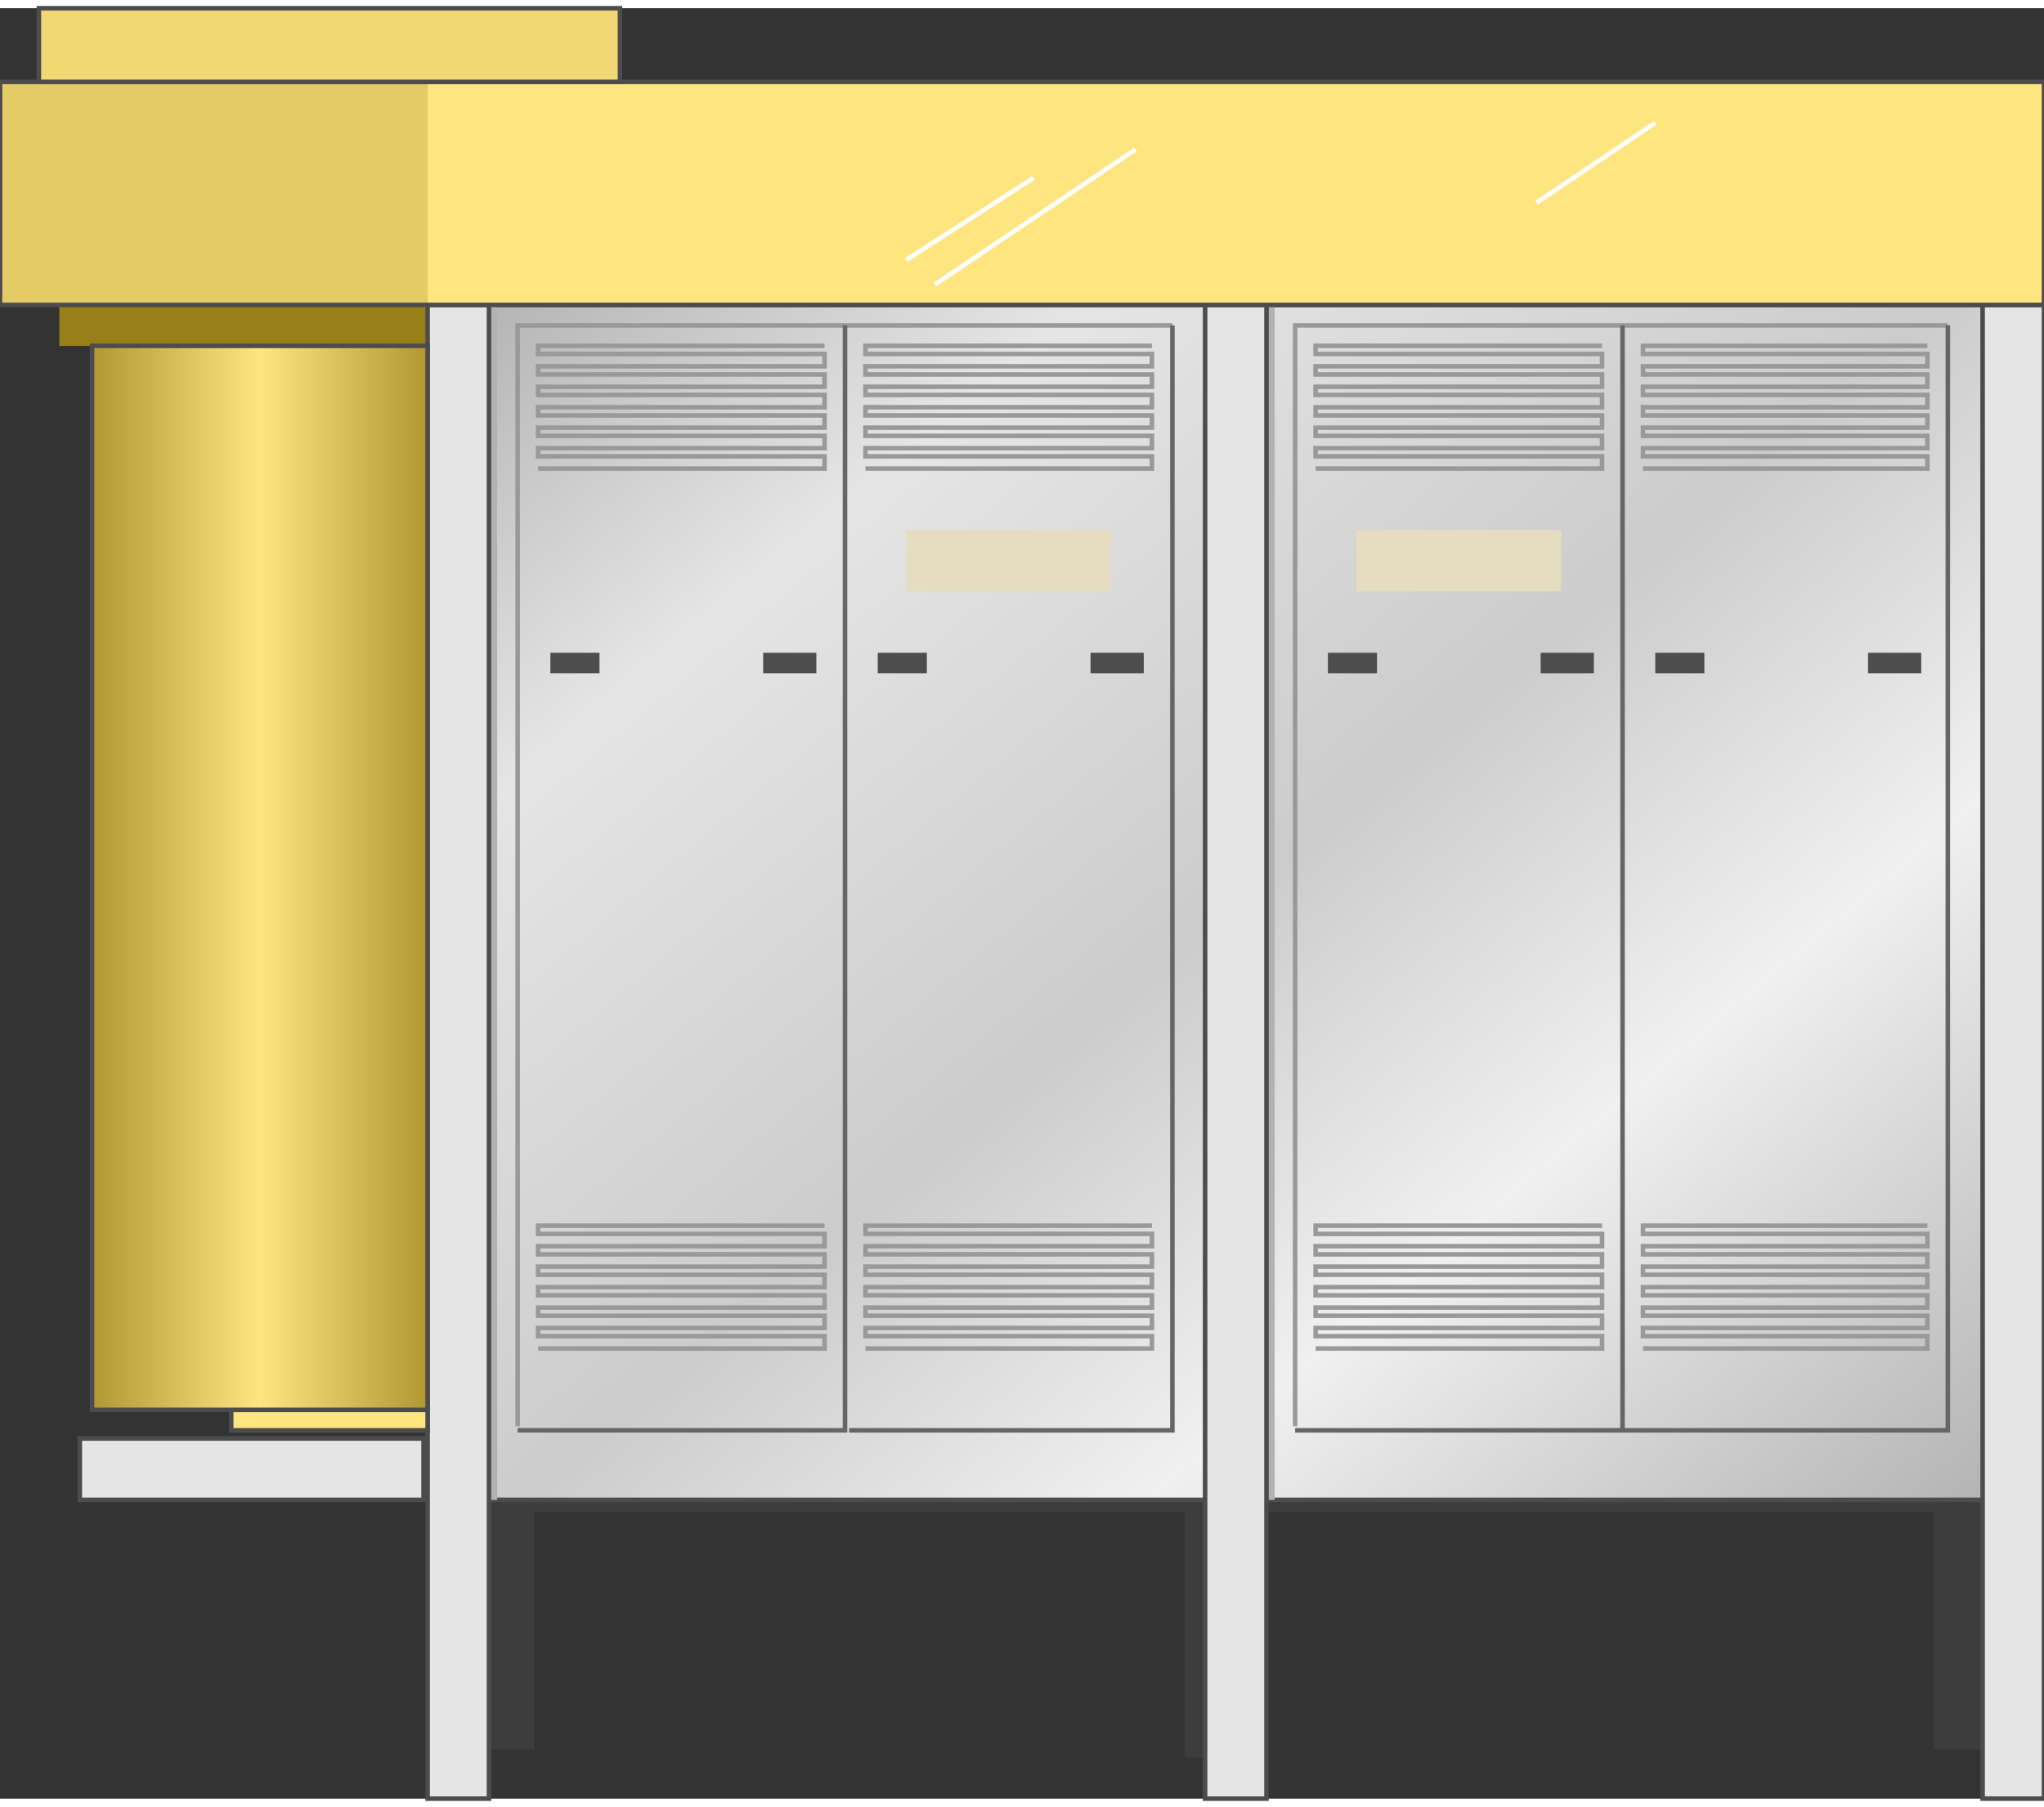 <svg version="1.1" xmlns="http://www.w3.org/2000/svg" xmlns:xlink="http://www.w3.org/1999/xlink" width="112px" height="99px" viewBox="0 0 112.5 98.539" enable-background="new 0 0 112.5 98.539" xml:space="preserve">
<rect x="0" y="0" width="112.5" height="98.539" fill="#333333" stroke="none"/>
<g id="Group_Oven_Stand">
	<path fill="#3D3D3D" d="M65.203,80.525h3.378v15.76h-3.378V80.525z" />
	<path fill="#3D3D3D" d="M26.239,80h3.153v15.835h-3.153V80z" />
	<path fill="#3D3D3D" d="M106.419,78.691h3.04v17.144h-3.04V78.691z" />
	<path fill="#3D3D3D" d="M25.113,82.771h85.473v-0.676H25.113V82.771z" />
</g>
<g id="Group_Oven_Part">
	<path fill="#997F19" d="M3.266,18.583v-2.252h20.271v2.252H3.266z" />
</g>
<g id="Group_Oven">
	<linearGradient id="SVGID_1_" gradientUnits="userSpaceOnUse" x1="101.698" y1="89.553" x2="34" y2="8.873">
		<stop offset="0" style="stop-color:#B2B2B2" />
		<stop offset="0.29" style="stop-color:#F0F0F0" />
		<stop offset="0.5" style="stop-color:#CCCCCC" />
		<stop offset="0.79" style="stop-color:#E5E5E5" />
		<stop offset="1" style="stop-color:#B2B2B2" />
	</linearGradient>
	<path fill="url(#SVGID_1_)" stroke="#4C4C4C" stroke-width="0.25" d="M25.113,16.331h85.473v65.765H25.113V16.331z" />
</g>
<g id="Group_Vents">
	<path fill="none" stroke="#999999" stroke-width="0.25" d="M29.617,73.763h15.766v-0.676H29.617v-0.45h15.766v-0.676H29.617v-0.45   h15.766v-0.676H29.617v-0.45h15.766v-0.676H29.617v-0.451h15.766v-0.676H29.617v-0.449h15.766v-0.676H29.617v-0.451h15.766" />
	<path fill="none" stroke="#999999" stroke-width="0.25" d="M47.635,73.763H63.4v-0.676H47.635v-0.45H63.4v-0.676H47.635v-0.45H63.4   v-0.676H47.635v-0.45H63.4v-0.676H47.635v-0.451H63.4v-0.676H47.635v-0.449H63.4v-0.676H47.635v-0.451H63.4" />
	<path fill="none" stroke="#999999" stroke-width="0.25" d="M29.617,25.339h15.766v-0.676H29.617v-0.45h15.766v-0.676H29.617v-0.451   h15.766v-0.675H29.617v-0.451h15.766v-0.676H29.617v-0.45h15.766v-0.676H29.617v-0.45h15.766v-0.676H29.617v-0.451h15.766" />
	<path fill="none" stroke="#999999" stroke-width="0.25" d="M47.635,25.339H63.4v-0.676H47.635v-0.45H63.4v-0.676H47.635v-0.451   H63.4v-0.675H47.635v-0.451H63.4v-0.676H47.635v-0.45H63.4v-0.676H47.635v-0.45H63.4v-0.676H47.635v-0.451H63.4" />
	<path fill="none" stroke="#999999" stroke-width="0.25" d="M64.527,17.457H28.491v60.585" />
	<path fill="none" stroke="#666666" stroke-width="0.25" d="M28.491,78.268h18.018V17.457" />
	<path fill="none" stroke="#666666" stroke-width="0.25" d="M46.734,78.268h17.793V17.457" />
	<path fill="none" stroke="#999999" stroke-width="0.25" d="M72.41,73.763h15.766v-0.676H72.41v-0.45h15.766v-0.676H72.41v-0.45   h15.766v-0.676H72.41v-0.45h15.766v-0.676H72.41v-0.451h15.766v-0.676H72.41v-0.449h15.766v-0.676H72.41v-0.451h15.766" />
	<path fill="none" stroke="#999999" stroke-width="0.25" d="M90.428,73.763h15.653v-0.676H90.428v-0.45h15.653v-0.676H90.428v-0.45   h15.653v-0.676H90.428v-0.45h15.653v-0.676H90.428v-0.451h15.653v-0.676H90.428v-0.449h15.653v-0.676H90.428v-0.451h15.653" />
	<path fill="none" stroke="#999999" stroke-width="0.25" d="M72.41,25.339h15.766v-0.676H72.41v-0.45h15.766v-0.676H72.41v-0.451   h15.766v-0.675H72.41v-0.451h15.766v-0.676H72.41v-0.45h15.766v-0.676H72.41v-0.45h15.766v-0.676H72.41v-0.451h15.766" />
	<path fill="none" stroke="#999999" stroke-width="0.25" d="M90.428,25.339h15.653v-0.676H90.428v-0.45h15.653v-0.676H90.428v-0.451   h15.653v-0.675H90.428v-0.451h15.653v-0.676H90.428v-0.45h15.653v-0.676H90.428v-0.45h15.653v-0.676H90.428v-0.451h15.653" />
	<path fill="none" stroke="#999999" stroke-width="0.25" d="M107.207,17.457H71.283v60.585" />
	<path fill="none" stroke="#666666" stroke-width="0.25" d="M71.283,78.268h18.019V17.457" />
	<path fill="none" stroke="#666666" stroke-width="0.25" d="M89.302,78.268h17.905V17.457" />
</g>
<g id="Group_Label">
	<path fill="#E5DDBF" d="M49.887,28.718h11.261v3.378H49.887V28.718z" />
	<path fill="#E5DDBF" d="M74.662,28.718h11.262v3.378H74.662V28.718z" />
</g>
<g id="Group_Clamp">
	<path fill="#4D4D4D" d="M91.104,35.475h2.703v1.126h-2.703V35.475z" />
	<path fill="#4D4D4D" d="M102.815,35.475h2.928v1.126h-2.928V35.475z" />
	<path fill="#4D4D4D" d="M73.086,35.475h2.702v1.126h-2.702V35.475z" />
	<path fill="#4D4D4D" d="M84.797,35.475h2.928v1.126h-2.928V35.475z" />
	<path fill="#4D4D4D" d="M48.311,35.475h2.703v1.126h-2.703V35.475z" />
	<path fill="#4D4D4D" d="M60.022,35.475h2.929v1.126h-2.929V35.475z" />
	<path fill="#4D4D4D" d="M30.293,35.475h2.703v1.126h-2.703V35.475z" />
	<path fill="#4D4D4D" d="M42.004,35.475h2.928v1.126h-2.928V35.475z" />
</g>
<g id="Group_Support">
	<path fill="#B2B2B2" d="M70.158,16.331h-0.451v65.765h0.451V16.331z" />
	<path fill="#E5E5E5" stroke="#4C4C4C" stroke-width="0.25" d="M66.328,16.331h3.379v82.207h-3.379V16.331z" />
	<path fill="#B2B2B2" d="M27.365,16.331h-0.45v65.765h0.45V16.331z" />
	<path fill="#E5E5E5" stroke="#4C4C4C" stroke-width="0.25" d="M23.536,16.331h3.378v82.207h-3.378V16.331z" />
	<path fill="#E5E5E5" stroke="#4C4C4C" stroke-width="0.25" d="M109.121,16.331h3.379v82.207h-3.379V16.331z" />
</g>
<g id="Group_Oven_Top_Layer">
	<path fill="#FFE57F" d="M23.536,16.331H112.5V4.056H23.536V16.331z" />
	<path fill="none" stroke="#FFFFFF" stroke-width="0.25" d="M51.464,15.204L62.5,7.772" />
	<path fill="none" stroke="#FFFFFF" stroke-width="0.25" d="M49.887,13.853l6.982-4.504" />
	<path fill="none" stroke="#FFFFFF" stroke-width="0.25" d="M84.572,10.7l6.531-4.392" />
	<path fill="#E5CB65" d="M0,16.331h23.536V4.056H0V16.331z" />
	<path fill="none" stroke="#4C4C4C" stroke-width="0.25" d="M0,16.331h112.5V4.056H0V16.331" />
	<path fill="#E5E5E5" stroke="#4C4C4C" stroke-width="0.25" d="M4.392,78.718h18.919v3.378H4.392V78.718z" />
	<path fill="#FFE57F" stroke="#4C4C4C" stroke-width="0.25" d="M12.725,78.268h10.811v-1.127H12.725V78.268z" />
	<path fill="#F2D872" stroke="#4C4C4C" stroke-width="0.25" d="M2.14,4.056h31.982V0.001H2.14V4.056z" />
	<linearGradient id="SVGID_2_" gradientUnits="userSpaceOnUse" x1="5.067" y1="47.861" x2="23.536" y2="47.861">
		<stop offset="0" style="stop-color:#B29832" />
		<stop offset="0.5" style="stop-color:#FFE57F" />
		<stop offset="1" style="stop-color:#B29832" />
	</linearGradient>
	<path fill="url(#SVGID_2_)" stroke="#4C4C4C" stroke-width="0.25" d="M23.536,77.141H5.067V18.583h18.469V77.141" />
</g>
</svg>